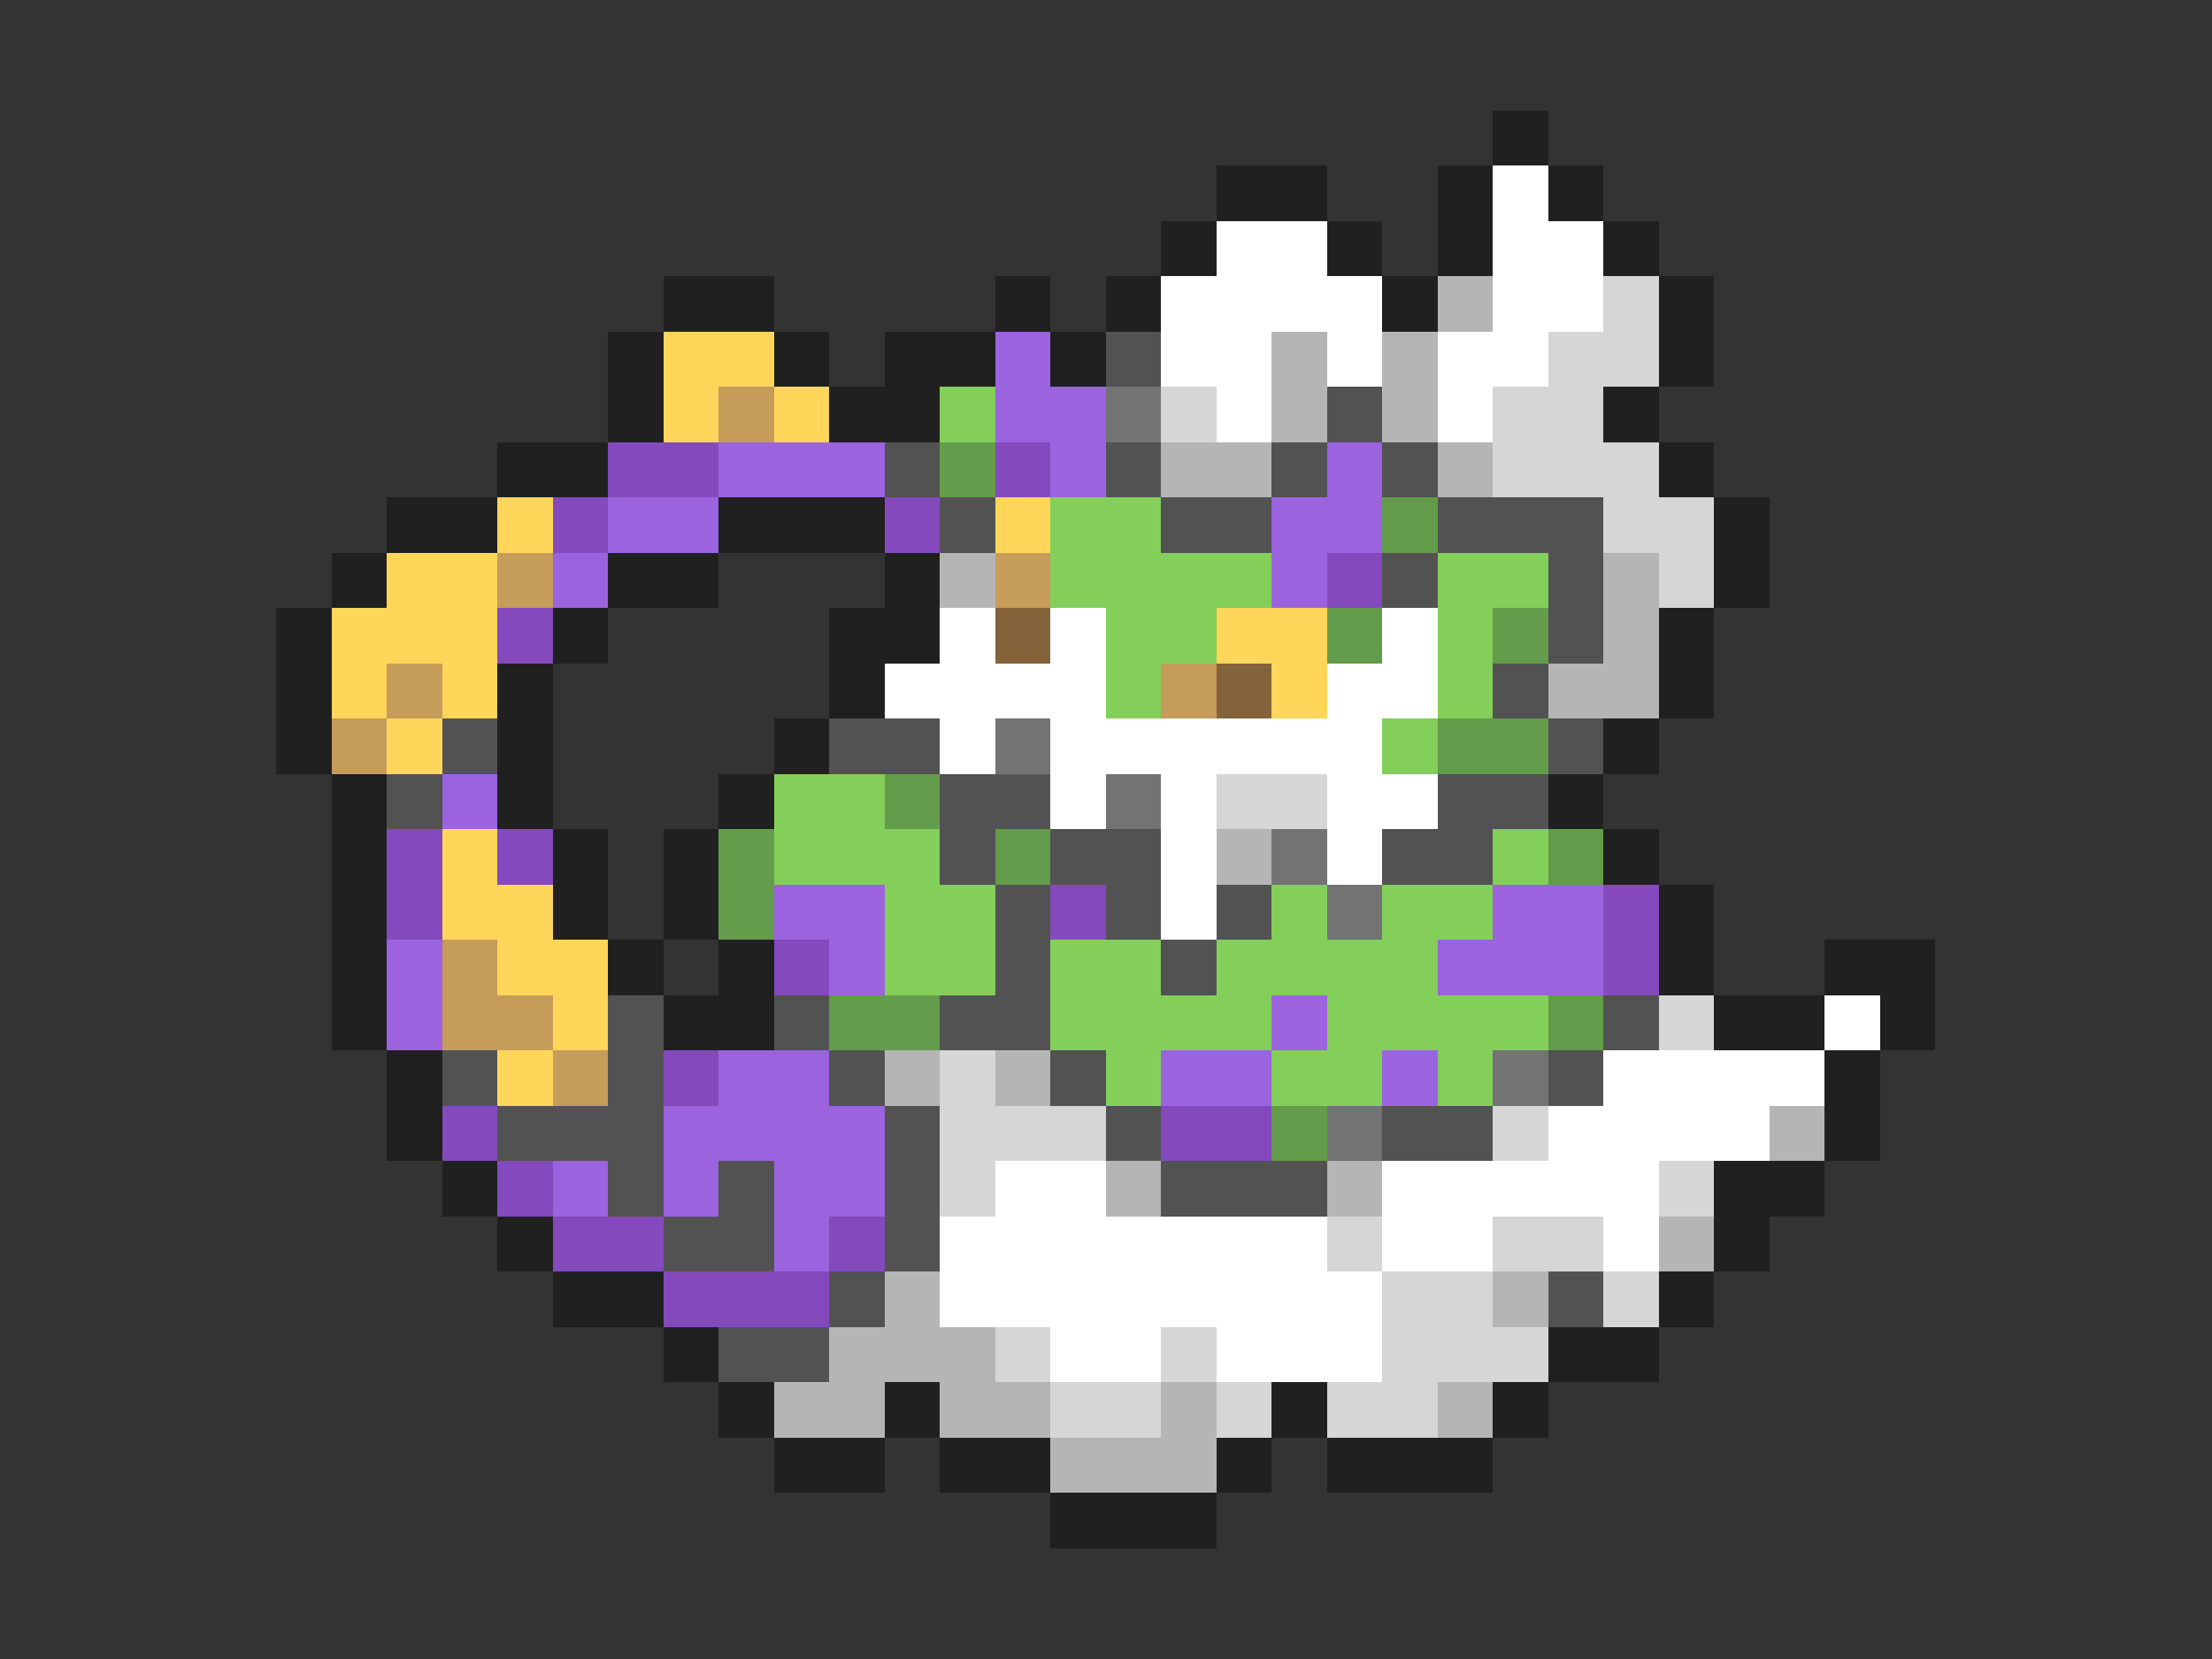 <svg xmlns="http://www.w3.org/2000/svg" viewBox="0 -0.5 40 30" shape-rendering="crispEdges">
<rect x="0" y="-0.5" width="40" height="30" fill="#333333" stroke="none"/>
<path stroke="#202020" d="M27 2h1M22 3h2M26 3h1M28 3h1M21 4h1M24 4h1M26 4h1M29 4h1M12 5h2M18 5h1M20 5h1M25 5h1M30 5h1M11 6h1M14 6h1M16 6h2M19 6h1M30 6h1M11 7h1M15 7h2M29 7h1M9 8h2M30 8h1M7 9h2M13 9h3M31 9h1M6 10h1M11 10h2M16 10h1M31 10h1M5 11h1M10 11h1M15 11h2M30 11h1M5 12h1M9 12h1M15 12h1M30 12h1M5 13h1M9 13h1M14 13h1M29 13h1M6 14h1M9 14h1M13 14h1M28 14h1M6 15h1M10 15h1M12 15h1M29 15h1M6 16h1M10 16h1M12 16h1M30 16h1M6 17h1M11 17h1M13 17h1M30 17h1M33 17h2M6 18h1M12 18h2M31 18h2M34 18h1M7 19h1M33 19h1M7 20h1M33 20h1M8 21h1M31 21h2M9 22h1M31 22h1M10 23h2M30 23h1M12 24h1M28 24h2M13 25h1M16 25h1M23 25h1M27 25h1M14 26h2M17 26h2M22 26h1M24 26h3M19 27h3" />
<path stroke="#ffffff" d="M27 3h1M22 4h2M27 4h2M21 5h4M27 5h2M21 6h2M24 6h1M26 6h2M22 7h1M26 7h1M17 11h1M19 11h1M25 11h1M16 12h4M24 12h2M17 13h1M19 13h6M19 14h1M21 14h1M24 14h2M21 15h1M24 15h1M21 16h1M33 18h1M29 19h4M28 20h4M18 21h2M25 21h5M17 22h7M25 22h2M29 22h1M17 23h8M19 24h2M22 24h3" />
<path stroke="#b5b5b5" d="M26 5h1M23 6h1M25 6h1M23 7h1M25 7h1M21 8h2M26 8h1M17 10h1M29 10h1M29 11h1M28 12h2M22 15h1M16 19h1M18 19h1M32 20h1M20 21h1M24 21h1M30 22h1M16 23h1M27 23h1M15 24h3M14 25h2M17 25h2M21 25h1M26 25h1M19 26h3" />
<path stroke="#d6d6d6" d="M29 5h1M28 6h2M21 7h1M27 7h2M27 8h3M29 9h2M30 10h1M22 14h2M30 18h1M17 19h1M17 20h3M27 20h1M17 21h1M30 21h1M24 22h1M27 22h2M25 23h2M29 23h1M18 24h1M21 24h1M25 24h3M19 25h2M22 25h1M24 25h2" />
<path stroke="#ffd65a" d="M12 6h2M12 7h1M14 7h1M9 9h1M18 9h1M7 10h2M6 11h3M22 11h2M6 12h1M8 12h1M23 12h1M7 13h1M8 15h1M8 16h2M9 17h2M10 18h1M9 19h1" />
<path stroke="#9c63de" d="M18 6h1M18 7h2M13 8h3M19 8h1M24 8h1M11 9h2M23 9h2M10 10h1M23 10h1M8 14h1M14 16h2M27 16h2M7 17h1M15 17h1M26 17h3M7 18h1M23 18h1M13 19h2M21 19h2M25 19h1M12 20h4M10 21h1M12 21h1M14 21h2M14 22h1" />
<path stroke="#525252" d="M20 6h1M24 7h1M16 8h1M20 8h1M23 8h1M25 8h1M17 9h1M21 9h2M26 9h3M25 10h1M28 10h1M28 11h1M27 12h1M8 13h1M15 13h2M28 13h1M7 14h1M17 14h2M26 14h2M17 15h1M19 15h2M25 15h2M18 16h1M20 16h1M22 16h1M18 17h1M21 17h1M11 18h1M14 18h1M17 18h2M29 18h1M8 19h1M11 19h1M15 19h1M19 19h1M28 19h1M9 20h3M16 20h1M20 20h1M25 20h2M11 21h1M13 21h1M16 21h1M21 21h3M12 22h2M16 22h1M15 23h1M28 23h1M13 24h2" />
<path stroke="#c59c5a" d="M13 7h1M9 10h1M18 10h1M7 12h1M21 12h1M6 13h1M8 17h1M8 18h2M10 19h1" />
<path stroke="#84ce5a" d="M17 7h1M19 9h2M19 10h4M26 10h2M20 11h2M26 11h1M20 12h1M26 12h1M25 13h1M14 14h2M14 15h3M27 15h1M16 16h2M23 16h1M25 16h2M16 17h2M19 17h2M22 17h4M19 18h4M24 18h4M20 19h1M23 19h2M26 19h1" />
<path stroke="#737373" d="M20 7h1M18 13h1M20 14h1M23 15h1M24 16h1M27 19h1M24 20h1" />
<path stroke="#844abd" d="M11 8h2M18 8h1M10 9h1M16 9h1M24 10h1M9 11h1M7 15h1M9 15h1M7 16h1M19 16h1M29 16h1M14 17h1M29 17h1M12 19h1M8 20h1M21 20h2M9 21h1M10 22h2M15 22h1M12 23h3" />
<path stroke="#639c4a" d="M17 8h1M25 9h1M24 11h1M27 11h1M26 13h2M16 14h1M13 15h1M18 15h1M28 15h1M13 16h1M15 18h2M28 18h1M23 20h1" />
<path stroke="#84633a" d="M18 11h1M22 12h1" />
</svg>